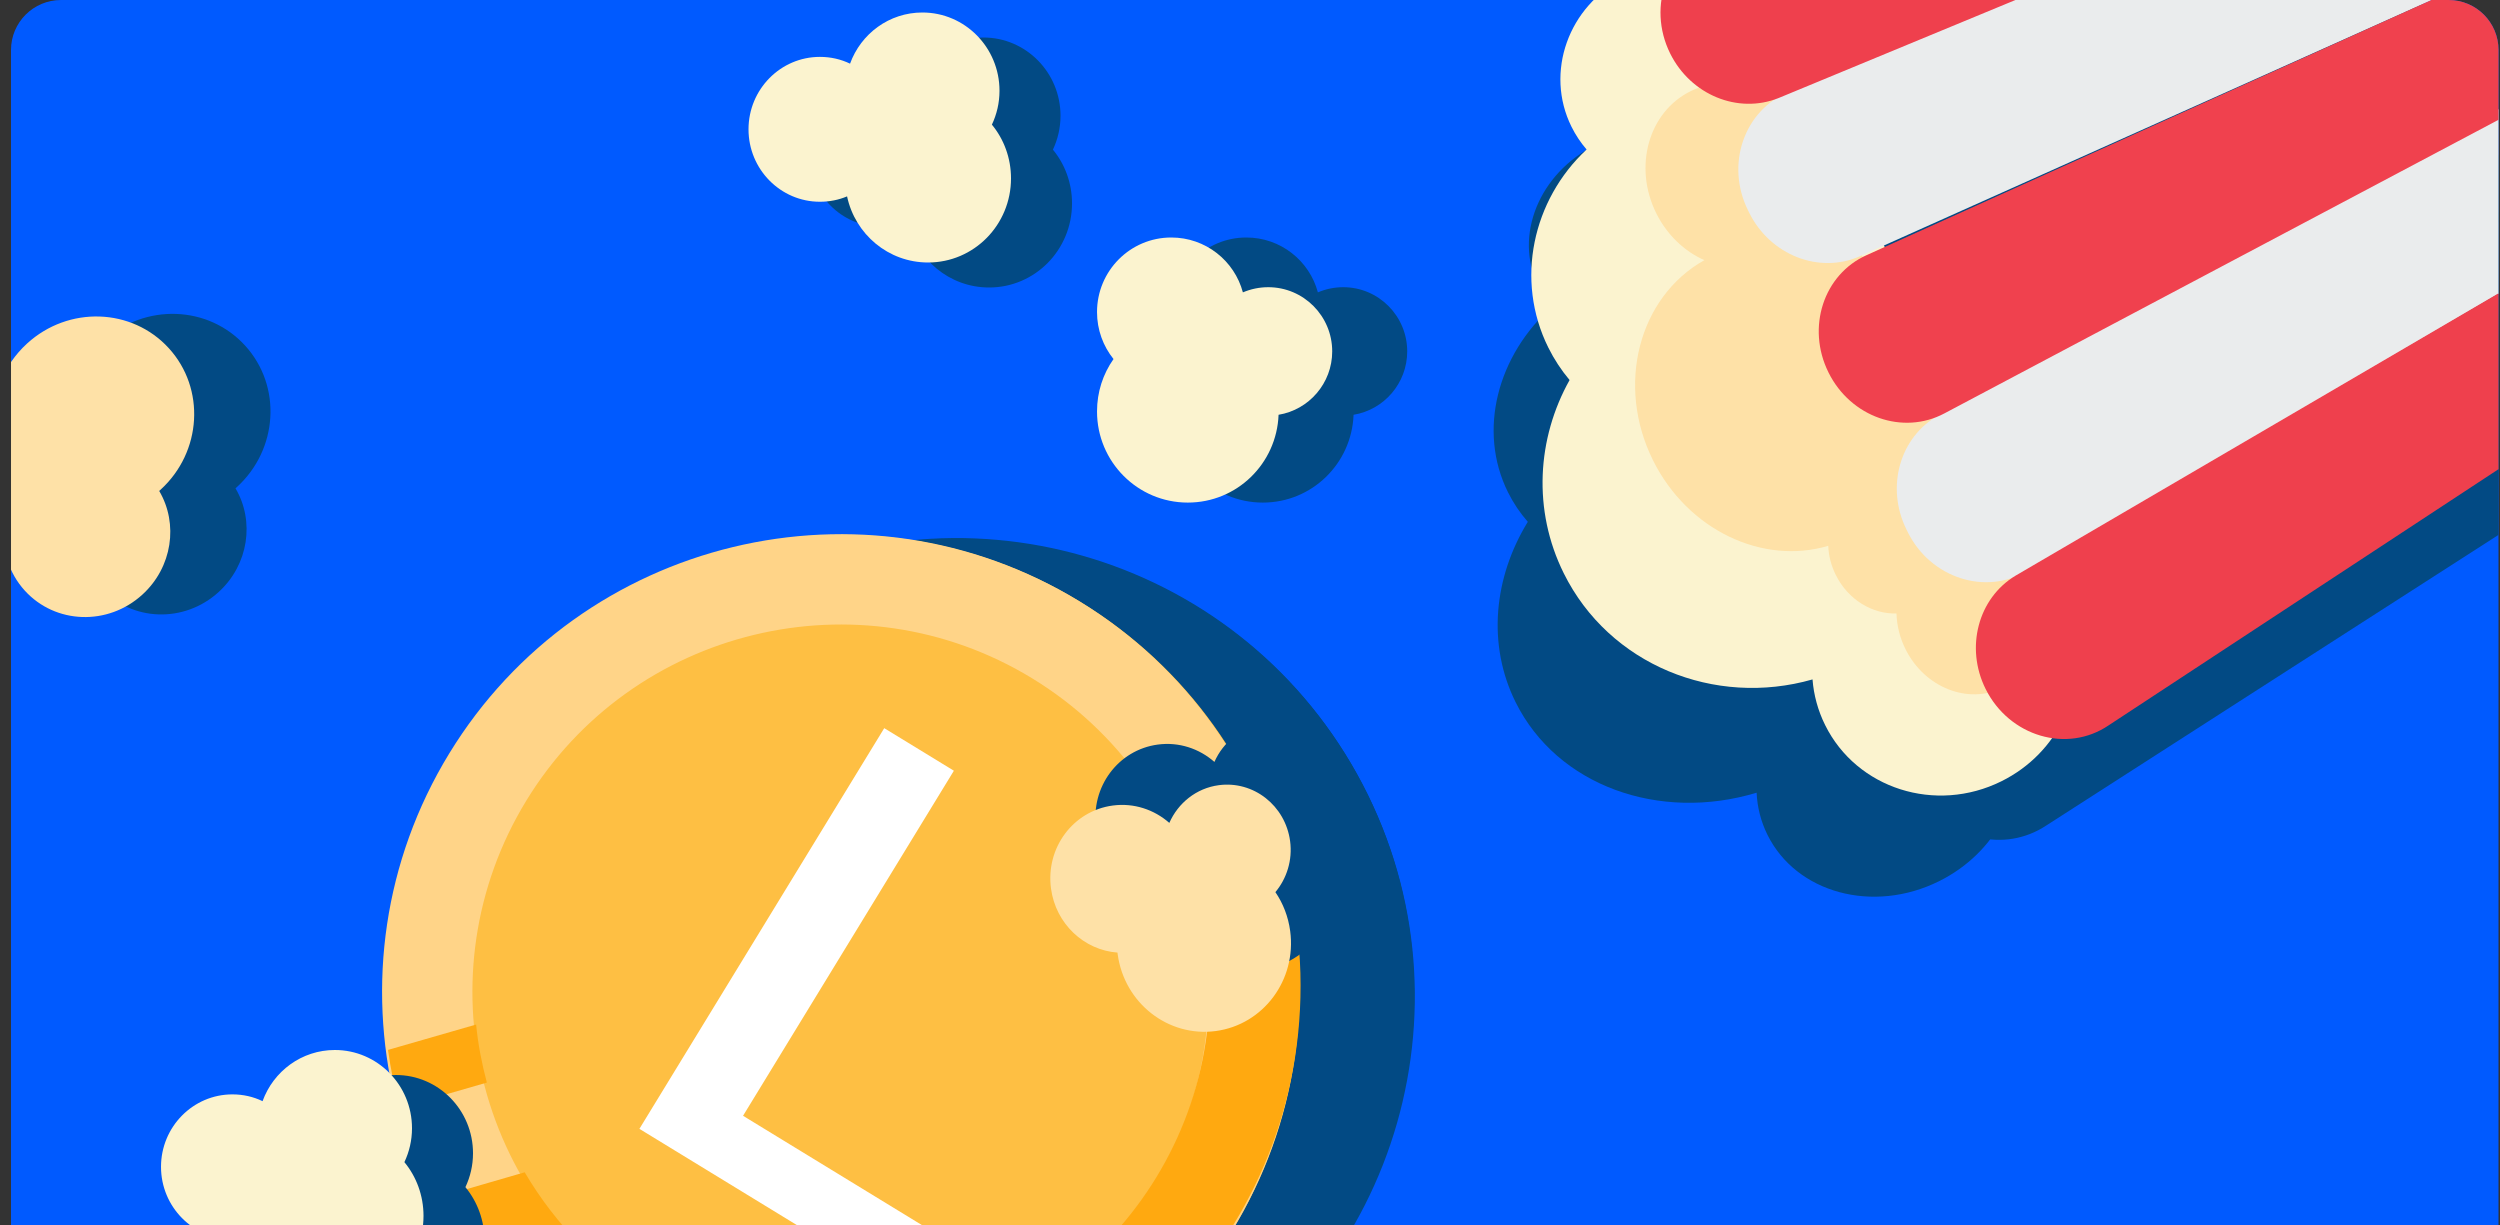 <svg width="200" height="98" viewBox="0 0 200 98" fill="none" xmlns="http://www.w3.org/2000/svg">
<rect x="0" y="0" width="200" height="98" fill="#333333" stroke="none"/>
<g clip-path="url(#clip0_0_251)">
<path d="M0.881 4C0.881 1.791 2.672 0 4.881 0H195.881C198.09 0 199.881 1.791 199.881 4V98H0.881V4Z" fill="#005AFF"/>
<path d="M94.3 111.599C111.961 101.801 118.336 79.542 108.538 61.881C98.741 44.22 76.481 37.845 58.82 47.642C41.159 57.44 34.784 79.699 44.582 97.36C54.379 115.021 76.639 121.396 94.3 111.599Z" fill="#024A84"/>
<path d="M81.254 91.406L96.159 83.137L98.688 87.698L78.074 99.133L59.851 66.284L65.561 63.116L81.254 91.406Z" fill="#024A84"/>
<path d="M94.309 111.835C76.624 121.646 54.258 115.241 44.447 97.555C34.636 79.87 41.041 57.504 58.727 47.693C76.412 37.882 98.778 44.288 108.589 61.973C118.399 79.658 111.994 102.024 94.309 111.835ZM62.233 54.015C48.033 61.892 42.891 79.848 50.768 94.049C58.646 108.249 76.602 113.391 90.802 105.514C105.002 97.636 110.145 79.68 102.267 65.48C94.39 51.28 76.434 46.137 62.233 54.015Z" fill="#024A84"/>
<path d="M48.311 110.571C65.545 121.102 88.053 115.668 98.584 98.434C109.114 81.2 103.68 58.692 86.447 48.162C69.213 37.631 46.705 43.065 36.174 60.299C25.643 77.533 31.078 100.04 48.311 110.571Z" fill="#FEBF43"/>
<path d="M59.443 89.263L73.987 98.15L71.267 102.6L51.152 90.308L70.739 58.253L76.31 61.658L59.443 89.263Z" fill="white"/>
<path d="M48.11 110.696C30.853 100.15 25.393 77.535 35.938 60.278C46.483 43.02 69.099 37.56 86.356 48.105C103.614 58.651 109.073 81.266 98.528 98.523C87.983 115.781 65.368 121.241 48.11 110.696ZM82.587 54.274C68.73 45.807 50.574 50.19 42.107 64.047C33.639 77.903 38.023 96.06 51.88 104.527C65.736 112.994 83.893 108.611 92.36 94.754C100.827 80.897 96.443 62.741 82.587 54.274Z" fill="#FFD488"/>
<path d="M96.785 77.929C96.814 78.481 96.8 79.054 96.786 79.626C96.381 95.86 82.849 108.734 66.615 108.33C56.082 108.067 46.96 102.263 41.976 93.783L34.841 95.853C40.834 107.263 52.681 115.214 66.456 115.557C86.674 116.061 103.53 100.024 104.034 79.806C104.067 78.471 104.035 77.177 103.919 75.88L96.785 77.929Z" fill="#FFA910"/>
<path d="M102.46 68.231C101.989 66.714 101.432 65.237 100.789 63.8L93.741 65.83C94.448 67.247 95.026 68.704 95.498 70.221L102.46 68.231Z" fill="#FFA910"/>
<path d="M38.95 86.606C38.543 85.09 38.242 83.535 38.091 81.962L31.042 83.992C31.257 85.566 31.579 87.122 31.987 88.617L38.95 86.606Z" fill="#FFA910"/>
<path d="M84.233 11.972C84.62 11.149 84.841 10.234 84.841 9.262C84.841 5.804 82.078 3 78.67 3C76.017 3 73.751 4.701 72.885 7.093C72.149 6.738 71.338 6.551 70.472 6.551C67.322 6.551 64.762 9.15 64.762 12.346C64.762 15.542 67.322 18.14 70.472 18.14C71.246 18.14 71.983 17.991 72.646 17.71C73.291 20.738 75.943 23 79.13 23C82.796 23 85.762 19.991 85.762 16.271C85.762 14.645 85.191 13.131 84.233 11.972Z" fill="#024A84"/>
<path d="M37.233 94.972C37.62 94.15 37.841 93.234 37.841 92.262C37.841 88.804 35.078 86 31.67 86C29.017 86 26.751 87.701 25.885 90.094C25.149 89.738 24.338 89.551 23.472 89.551C20.322 89.551 17.762 92.15 17.762 95.346C17.762 98.542 20.322 101.14 23.472 101.14C24.246 101.14 24.983 100.991 25.646 100.71C26.291 103.738 28.943 106 32.13 106C35.796 106 38.762 102.991 38.762 99.271C38.762 97.645 38.191 96.131 37.233 94.972Z" fill="#024A84"/>
<path d="M79.352 9.972C79.739 9.15 79.96 8.234 79.96 7.262C79.96 3.804 77.197 1 73.789 1C71.136 1 68.87 2.701 68.004 5.093C67.268 4.738 66.457 4.551 65.591 4.551C62.441 4.551 59.881 7.15 59.881 10.346C59.881 13.542 62.441 16.14 65.591 16.14C66.365 16.14 67.102 15.991 67.765 15.71C68.41 18.738 71.062 21 74.249 21C77.915 21 80.881 17.991 80.881 14.271C80.881 12.645 80.31 11.131 79.352 9.972Z" fill="#FBF3CF"/>
<path d="M32.352 92.972C32.739 92.15 32.96 91.234 32.96 90.262C32.96 86.804 30.197 84 26.789 84C24.136 84 21.87 85.701 21.005 88.094C20.268 87.738 19.457 87.551 18.591 87.551C15.441 87.551 12.881 90.15 12.881 93.346C12.881 96.542 15.441 99.14 18.591 99.14C19.365 99.14 20.102 98.991 20.765 98.71C21.41 101.738 24.062 104 27.249 104C30.915 104 33.881 100.991 33.881 97.271C33.881 95.645 33.31 94.131 32.352 92.972Z" fill="#FBF3CF"/>
<path d="M112.577 28.112C112.577 25.279 110.283 22.976 107.461 22.976C106.735 22.976 106.058 23.125 105.431 23.39C104.754 20.856 102.443 19 99.704 19C96.419 19 93.762 21.668 93.762 24.965C93.762 26.389 94.257 27.698 95.082 28.725C94.24 29.918 93.762 31.36 93.762 32.917C93.762 36.943 97.013 40.207 101.024 40.207C104.952 40.207 108.137 37.092 108.286 33.182C110.712 32.785 112.577 30.664 112.577 28.112Z" fill="#024A84"/>
<path d="M106.577 28.112C106.577 25.279 104.283 22.976 101.461 22.976C100.735 22.976 100.058 23.125 99.431 23.39C98.754 20.856 96.443 19 93.704 19C90.419 19 87.762 21.668 87.762 24.965C87.762 26.389 88.257 27.698 89.082 28.725C88.24 29.918 87.762 31.36 87.762 32.917C87.762 36.943 91.013 40.207 95.024 40.207C98.952 40.207 102.137 37.092 102.286 33.182C104.712 32.785 106.577 30.664 106.577 28.112Z" fill="#FBF3CF"/>
<path d="M93.004 71.329C93.011 71.377 93.015 71.409 93.021 71.457C93.545 75.364 97.059 78.116 100.87 77.606C104.681 77.094 107.346 73.513 106.823 69.607C106.667 68.45 106.254 67.392 105.639 66.493C106.547 65.406 107.02 63.935 106.815 62.408C106.434 59.563 103.883 57.565 101.107 57.937C99.303 58.178 97.851 59.371 97.153 60.954C95.941 59.889 94.318 59.338 92.624 59.565C89.456 59.99 87.251 62.953 87.687 66.2C88.066 69.029 90.328 71.131 93.004 71.329Z" fill="#024A84"/>
<path d="M18.84 39.067C18.881 39.029 18.908 39.005 18.949 38.967C22.261 35.946 22.556 30.878 19.608 27.647C16.661 24.417 11.587 24.247 8.276 27.268C7.294 28.163 6.574 29.235 6.132 30.392C4.528 30.249 2.846 30.759 1.552 31.941C-0.86 34.141 -1.074 37.82 1.073 40.173C2.467 41.702 4.524 42.286 6.455 41.913C6.246 43.736 6.782 45.61 8.092 47.046C10.542 49.731 14.74 49.872 17.493 47.361C19.891 45.172 20.39 41.696 18.84 39.067Z" fill="#024A84"/>
<path d="M89.397 76.207C89.403 76.255 89.408 76.287 89.414 76.335C89.938 80.242 93.452 82.994 97.263 82.483C101.074 81.972 103.739 78.391 103.215 74.485C103.06 73.328 102.647 72.27 102.031 71.371C102.939 70.284 103.413 68.813 103.208 67.286C102.826 64.441 100.276 62.442 97.5 62.815C95.696 63.056 94.244 64.249 93.546 65.832C92.333 64.767 90.711 64.216 89.017 64.443C85.849 64.868 83.644 67.831 84.079 71.078C84.459 73.907 86.72 76.009 89.397 76.207Z" fill="#FEE1A7"/>
<path d="M12.737 39.276C12.778 39.238 12.805 39.214 12.846 39.176C16.157 36.155 16.452 31.087 13.505 27.856C10.558 24.626 5.484 24.456 2.172 27.477C1.191 28.372 0.471 29.443 0.029 30.602C-1.575 30.458 -3.257 30.968 -4.551 32.15C-6.963 34.35 -7.178 38.029 -5.031 40.382C-3.636 41.911 -1.58 42.495 0.352 42.122C0.142 43.945 0.678 45.819 1.988 47.255C4.439 49.94 8.637 50.081 11.389 47.57C13.788 45.382 14.287 41.905 12.737 39.276Z" fill="#FEE1A7"/>
<g clip-path="url(#clip1_0_251)">
<path d="M127.622 11.613C123.13 13.843 121.088 18.882 123.06 22.854C123.363 23.465 123.745 24.018 124.185 24.508C119.805 28.404 118.183 34.432 120.638 39.379C121.072 40.252 121.605 41.038 122.225 41.746C119.506 46.179 118.953 51.549 121.249 56.176C124.571 62.868 132.754 65.77 140.529 63.416C140.582 64.568 140.865 65.715 141.4 66.791C143.711 71.447 149.85 73.114 155.117 70.5C159.723 68.214 162.125 63.431 161.108 59.148L161.309 59.049L138.076 12.245L137.56 12.501C135.04 10.343 131.109 9.882 127.622 11.613Z" fill="#024A84"/>
<path d="M155.494 63.513C152.71 64.895 149.323 63.729 147.922 60.906C147.503 60.062 147.307 59.163 147.312 58.272C145.423 58.393 143.545 57.385 142.642 55.566C142.296 54.868 142.129 54.135 142.127 53.41C136.908 55.04 131.111 52.622 128.569 47.501C125.832 41.987 127.891 35.361 133.15 32.443C131.618 31.843 130.286 30.673 129.491 29.073C127.802 25.668 129.156 21.55 132.514 19.884C135.872 18.217 139.971 19.628 141.66 23.032C142 23.716 142.21 24.428 142.32 25.153L147.238 35.061C147.843 35.776 148.384 36.577 148.817 37.45C149.25 38.323 149.562 39.239 149.765 40.153L156.785 54.295C157.26 54.748 157.671 55.287 157.982 55.913C158.292 56.539 158.473 57.192 158.547 57.845L158.612 57.976L158.555 58.004C158.754 60.244 157.603 62.466 155.494 63.513Z" fill="#024A84"/>
<path d="M206.758 26.297L157.691 54.751C154.356 56.715 150.085 55.535 148.417 52.174L148.323 51.985C146.785 48.886 148.046 45.086 151.167 43.374L201.645 15.997L206.758 26.297Z" fill="#024A84"/>
<path d="M205.606 39.11L163.705 66.038C160.355 68.263 155.848 67.145 154.115 63.654C152.613 60.628 153.774 56.914 156.773 55.135L206.758 26.298L208.318 29.441C209.994 32.816 208.826 36.95 205.606 39.11Z" fill="#024A84"/>
<path d="M192.604 -2.219L140.272 19.659C136.691 21.128 135.049 25.243 136.718 28.604L136.811 28.793C138.35 31.892 142.139 33.185 145.39 31.734L197.717 8.082L192.604 -2.219Z" fill="#024A84"/>
<path d="M181.702 -9.048L134.919 8.045C131.122 9.367 129.286 13.633 131.02 17.125C132.522 20.151 136.182 21.471 139.411 20.159L192.604 -2.219L191.044 -5.362C189.368 -8.737 185.37 -10.306 181.702 -9.048Z" fill="#024A84"/>
<path d="M197.702 8.053L201.985 16.681L151.612 43.226C148.298 44.98 144.235 43.75 142.618 40.491L142.611 40.477C140.978 37.189 142.491 33.174 145.943 31.624L197.702 8.053Z" fill="#024A84"/>
</g>
<g clip-path="url(#clip2_0_251)">
<path d="M129.952 -1.764C125.461 0.465 123.567 5.803 125.721 10.142C126.052 10.809 126.462 11.418 126.927 11.96C122.611 15.984 121.181 22.399 123.863 27.803C124.337 28.756 124.909 29.621 125.566 30.404C122.961 35.065 122.595 40.813 125.103 45.867C128.732 53.178 137.172 56.596 145.002 54.354C145.098 55.593 145.429 56.836 146.013 58.012C148.537 63.098 154.85 65.114 160.117 62.5C164.723 60.214 166.993 55.165 165.8 50.527L166 50.428L140.621 -0.701L140.105 -0.445C137.459 -2.856 133.44 -3.495 129.952 -1.764Z" fill="#FBF3CF"/>
<path d="M160.244 55.009C157.46 56.391 153.968 55.014 152.438 51.93C151.98 51.008 151.747 50.035 151.719 49.078C149.8 49.139 147.851 47.987 146.865 46C146.486 45.237 146.289 44.444 146.26 43.666C141.006 45.224 135.015 42.413 132.238 36.819C129.248 30.796 131.101 23.755 136.348 20.813C134.766 20.113 133.367 18.807 132.499 17.058C130.653 13.339 131.88 8.966 135.238 7.299C138.596 5.633 142.822 7.299 144.668 11.018C145.039 11.765 145.279 12.537 145.417 13.32L150.79 24.144C151.432 24.934 152.013 25.815 152.486 26.768C152.959 27.722 153.31 28.717 153.551 29.706L161.219 45.155C161.72 45.659 162.158 46.254 162.497 46.937C162.836 47.62 163.045 48.329 163.144 49.033L163.215 49.176L163.157 49.204C163.443 51.618 162.353 53.962 160.244 55.009Z" fill="#FEE1A7"/>
<path d="M211.075 16.921L162.159 45.679C158.834 47.666 154.442 46.24 152.62 42.569L152.518 42.362C150.837 38.977 151.982 34.942 155.097 33.218L205.489 5.669L211.075 16.921Z" fill="#EAECED"/>
<path d="M210.373 30.641L168.697 58.023C165.369 60.289 160.738 58.923 158.845 55.109C157.204 51.803 158.25 47.857 161.237 46.057L211.075 16.921L212.779 20.354C214.609 24.041 213.572 28.439 210.373 30.641Z" fill="#EF404D"/>
<path d="M195.612 -14.23L143.13 7.344C139.538 8.79 138.017 13.15 139.84 16.822L139.942 17.028C141.623 20.413 145.529 21.941 148.786 20.503L201.198 -2.978L195.612 -14.23Z" fill="#EAECED"/>
<path d="M184.26 -21.966L137.252 -5.328C133.434 -4.047 131.722 0.467 133.615 4.282C135.256 7.588 139.032 9.141 142.272 7.849L195.612 -14.23L193.908 -17.663C192.078 -21.35 187.949 -23.183 184.26 -21.966Z" fill="#EF404D"/>
<path d="M201.182 -3.009L205.86 6.416L155.545 33.075C152.234 34.837 148.052 33.367 146.285 29.807L146.277 29.791C144.494 26.199 145.887 21.942 149.345 20.404L201.182 -3.009Z" fill="#F0414E"/>
</g>
</g>
<defs>
<clipPath id="clip0_0_251">
<path d="M0.881 4C0.881 1.791 2.672 0 4.881 0H195.881C198.09 0 199.881 1.791 199.881 4V98H0.881V4Z" fill="white"/>
</clipPath>
<clipPath id="clip1_0_251">
<rect width="64.971" height="89.877" fill="white" transform="translate(133.649 81.156) rotate(-116.399)"/>
</clipPath>
<clipPath id="clip2_0_251">
<rect width="70.975" height="89.877" fill="white" transform="translate(138.649 73.156) rotate(-116.399)"/>
</clipPath>
</defs>
</svg>
